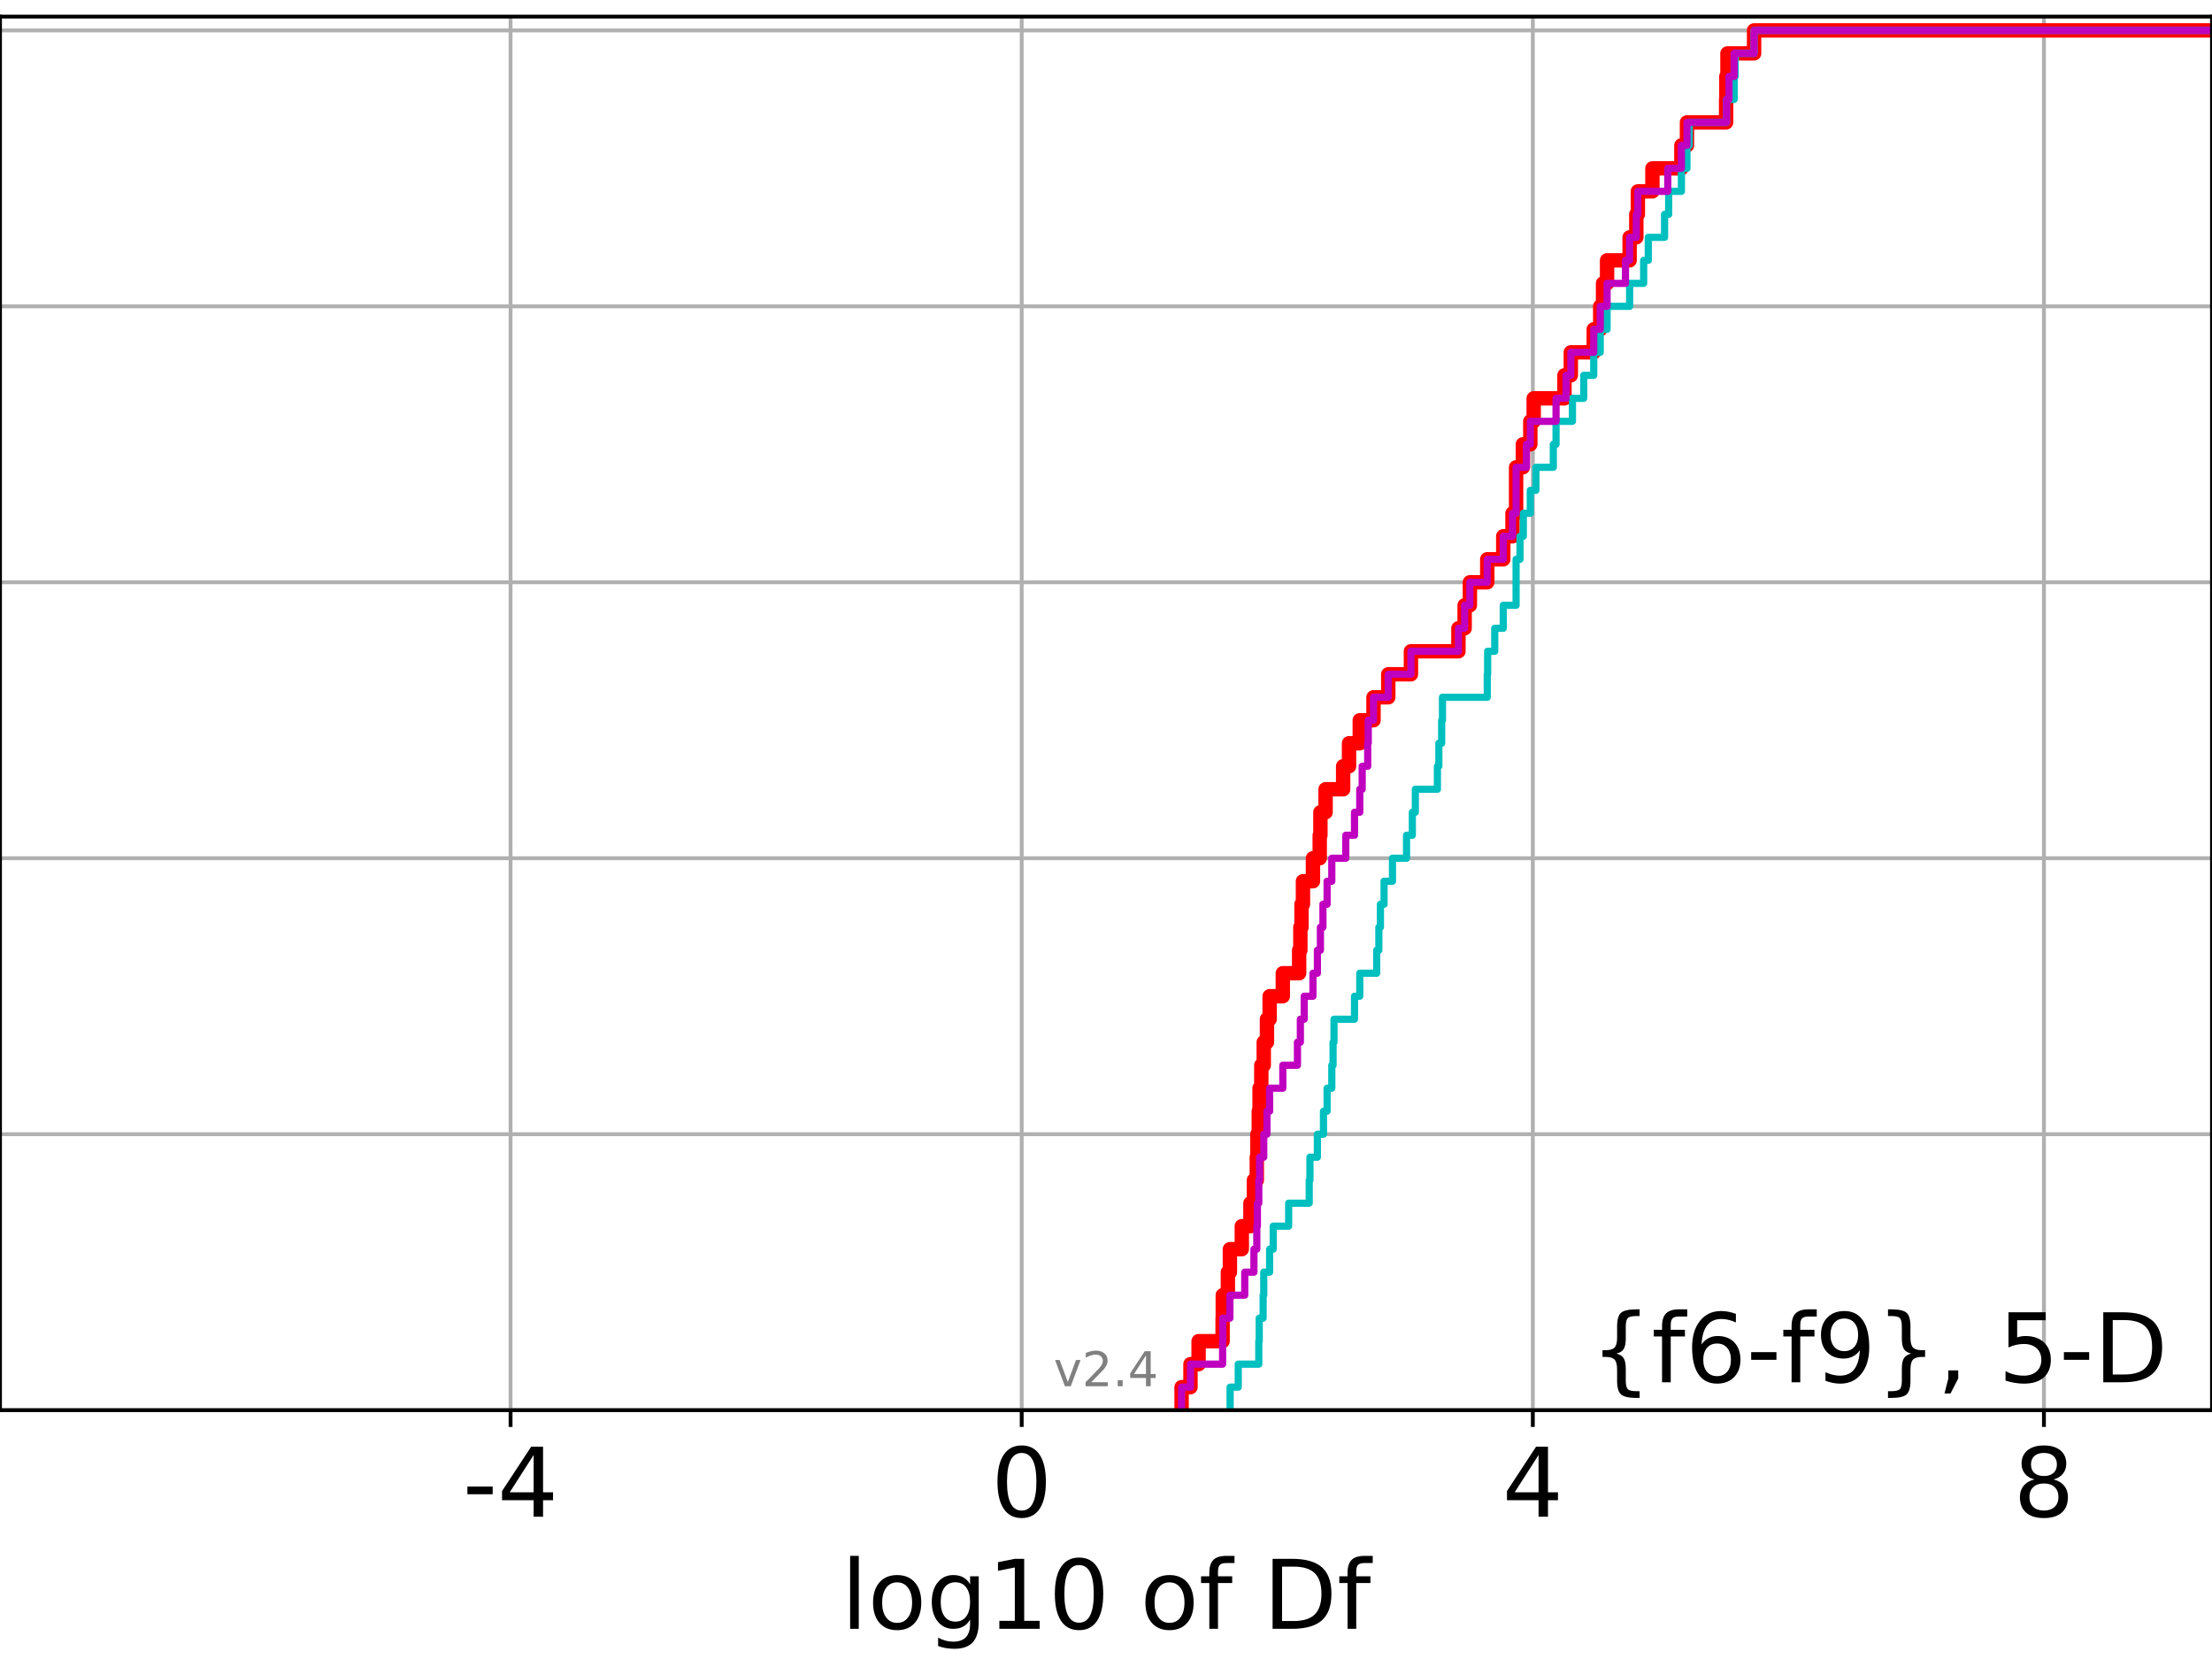 <?xml version="1.0" encoding="utf-8" standalone="no"?>
<!DOCTYPE svg PUBLIC "-//W3C//DTD SVG 1.1//EN"
  "http://www.w3.org/Graphics/SVG/1.1/DTD/svg11.dtd">
<!-- Created with matplotlib (https://matplotlib.org/) -->
<svg height="345.6pt" version="1.1" viewBox="0 0 460.8 345.6" width="460.8pt" xmlns="http://www.w3.org/2000/svg" xmlns:xlink="http://www.w3.org/1999/xlink">
 <defs>
  <style type="text/css">
*{stroke-linecap:butt;stroke-linejoin:round;}
  </style>
 </defs>
 <g id="figure_1">
  <g id="patch_1">
   <path d="M 0 345.6 
L 460.8 345.6 
L 460.8 0 
L 0 0 
z
" style="fill:#ffffff;"/>
  </g>
  <g id="axes_1">
   <g id="patch_2">
    <path d="M 0 293.76 
L 460.8 293.76 
L 460.8 3.456 
L 0 3.456 
z
" style="fill:#ffffff;"/>
   </g>
   <g id="matplotlib.axis_1">
    <g id="xtick_1">
     <g id="line2d_1">
      <path clip-path="url(#p0cecba65eb)" d="M 106.361 293.76 
L 106.361 3.456 
" style="fill:none;stroke:#b0b0b0;stroke-linecap:square;stroke-width:0.8;"/>
     </g>
     <g id="line2d_2">
      <defs>
       <path d="M 0 0 
L 0 3.5 
" id="md70334768b" style="stroke:#000000;stroke-width:0.8;"/>
      </defs>
      <g>
       <use style="stroke:#000000;stroke-width:0.8;" x="106.361" xlink:href="#md70334768b" y="293.76"/>
      </g>
     </g>
     <g id="text_1">
      <!-- -4 -->
      <defs>
       <path d="M 4.891 31.391 
L 31.203 31.391 
L 31.203 23.391 
L 4.891 23.391 
z
" id="DejaVuSans-45"/>
       <path d="M 37.797 64.312 
L 12.891 25.391 
L 37.797 25.391 
z
M 35.203 72.906 
L 47.609 72.906 
L 47.609 25.391 
L 58.016 25.391 
L 58.016 17.188 
L 47.609 17.188 
L 47.609 0 
L 37.797 0 
L 37.797 17.188 
L 4.891 17.188 
L 4.891 26.703 
z
" id="DejaVuSans-52"/>
      </defs>
      <g transform="translate(96.391 315.957)scale(0.2 -0.2)">
       <use xlink:href="#DejaVuSans-45"/>
       <use x="36.084" xlink:href="#DejaVuSans-52"/>
      </g>
     </g>
    </g>
    <g id="xtick_2">
     <g id="line2d_3">
      <path clip-path="url(#p0cecba65eb)" d="M 212.838 293.76 
L 212.838 3.456 
" style="fill:none;stroke:#b0b0b0;stroke-linecap:square;stroke-width:0.8;"/>
     </g>
     <g id="line2d_4">
      <g>
       <use style="stroke:#000000;stroke-width:0.8;" x="212.838" xlink:href="#md70334768b" y="293.76"/>
      </g>
     </g>
     <g id="text_2">
      <!-- 0 -->
      <defs>
       <path d="M 31.781 66.406 
Q 24.172 66.406 20.328 58.906 
Q 16.5 51.422 16.5 36.375 
Q 16.5 21.391 20.328 13.891 
Q 24.172 6.391 31.781 6.391 
Q 39.453 6.391 43.281 13.891 
Q 47.125 21.391 47.125 36.375 
Q 47.125 51.422 43.281 58.906 
Q 39.453 66.406 31.781 66.406 
z
M 31.781 74.219 
Q 44.047 74.219 50.516 64.516 
Q 56.984 54.828 56.984 36.375 
Q 56.984 17.969 50.516 8.266 
Q 44.047 -1.422 31.781 -1.422 
Q 19.531 -1.422 13.062 8.266 
Q 6.594 17.969 6.594 36.375 
Q 6.594 54.828 13.062 64.516 
Q 19.531 74.219 31.781 74.219 
z
" id="DejaVuSans-48"/>
      </defs>
      <g transform="translate(206.476 315.957)scale(0.2 -0.2)">
       <use xlink:href="#DejaVuSans-48"/>
      </g>
     </g>
    </g>
    <g id="xtick_3">
     <g id="line2d_5">
      <path clip-path="url(#p0cecba65eb)" d="M 319.315 293.76 
L 319.315 3.456 
" style="fill:none;stroke:#b0b0b0;stroke-linecap:square;stroke-width:0.8;"/>
     </g>
     <g id="line2d_6">
      <g>
       <use style="stroke:#000000;stroke-width:0.8;" x="319.315" xlink:href="#md70334768b" y="293.76"/>
      </g>
     </g>
     <g id="text_3">
      <!-- 4 -->
      <g transform="translate(312.952 315.957)scale(0.2 -0.2)">
       <use xlink:href="#DejaVuSans-52"/>
      </g>
     </g>
    </g>
    <g id="xtick_4">
     <g id="line2d_7">
      <path clip-path="url(#p0cecba65eb)" d="M 425.791 293.76 
L 425.791 3.456 
" style="fill:none;stroke:#b0b0b0;stroke-linecap:square;stroke-width:0.8;"/>
     </g>
     <g id="line2d_8">
      <g>
       <use style="stroke:#000000;stroke-width:0.8;" x="425.791" xlink:href="#md70334768b" y="293.76"/>
      </g>
     </g>
     <g id="text_4">
      <!-- 8 -->
      <defs>
       <path d="M 31.781 34.625 
Q 24.75 34.625 20.719 30.859 
Q 16.703 27.094 16.703 20.516 
Q 16.703 13.922 20.719 10.156 
Q 24.75 6.391 31.781 6.391 
Q 38.812 6.391 42.859 10.172 
Q 46.922 13.969 46.922 20.516 
Q 46.922 27.094 42.891 30.859 
Q 38.875 34.625 31.781 34.625 
z
M 21.922 38.812 
Q 15.578 40.375 12.031 44.719 
Q 8.5 49.078 8.5 55.328 
Q 8.5 64.062 14.719 69.141 
Q 20.953 74.219 31.781 74.219 
Q 42.672 74.219 48.875 69.141 
Q 55.078 64.062 55.078 55.328 
Q 55.078 49.078 51.531 44.719 
Q 48 40.375 41.703 38.812 
Q 48.828 37.156 52.797 32.312 
Q 56.781 27.484 56.781 20.516 
Q 56.781 9.906 50.312 4.234 
Q 43.844 -1.422 31.781 -1.422 
Q 19.734 -1.422 13.25 4.234 
Q 6.781 9.906 6.781 20.516 
Q 6.781 27.484 10.781 32.312 
Q 14.797 37.156 21.922 38.812 
z
M 18.312 54.391 
Q 18.312 48.734 21.844 45.562 
Q 25.391 42.391 31.781 42.391 
Q 38.141 42.391 41.719 45.562 
Q 45.312 48.734 45.312 54.391 
Q 45.312 60.062 41.719 63.234 
Q 38.141 66.406 31.781 66.406 
Q 25.391 66.406 21.844 63.234 
Q 18.312 60.062 18.312 54.391 
z
" id="DejaVuSans-56"/>
      </defs>
      <g transform="translate(419.429 315.957)scale(0.2 -0.2)">
       <use xlink:href="#DejaVuSans-56"/>
      </g>
     </g>
    </g>
    <g id="text_5">
     <!-- log10 of Df -->
     <defs>
      <path d="M 9.422 75.984 
L 18.406 75.984 
L 18.406 0 
L 9.422 0 
z
" id="DejaVuSans-108"/>
      <path d="M 30.609 48.391 
Q 23.391 48.391 19.188 42.75 
Q 14.984 37.109 14.984 27.297 
Q 14.984 17.484 19.156 11.844 
Q 23.344 6.203 30.609 6.203 
Q 37.797 6.203 41.984 11.859 
Q 46.188 17.531 46.188 27.297 
Q 46.188 37.016 41.984 42.703 
Q 37.797 48.391 30.609 48.391 
z
M 30.609 56 
Q 42.328 56 49.016 48.375 
Q 55.719 40.766 55.719 27.297 
Q 55.719 13.875 49.016 6.219 
Q 42.328 -1.422 30.609 -1.422 
Q 18.844 -1.422 12.172 6.219 
Q 5.516 13.875 5.516 27.297 
Q 5.516 40.766 12.172 48.375 
Q 18.844 56 30.609 56 
z
" id="DejaVuSans-111"/>
      <path d="M 45.406 27.984 
Q 45.406 37.75 41.375 43.109 
Q 37.359 48.484 30.078 48.484 
Q 22.859 48.484 18.828 43.109 
Q 14.797 37.75 14.797 27.984 
Q 14.797 18.266 18.828 12.891 
Q 22.859 7.516 30.078 7.516 
Q 37.359 7.516 41.375 12.891 
Q 45.406 18.266 45.406 27.984 
z
M 54.391 6.781 
Q 54.391 -7.172 48.188 -13.984 
Q 42 -20.797 29.203 -20.797 
Q 24.469 -20.797 20.266 -20.094 
Q 16.062 -19.391 12.109 -17.922 
L 12.109 -9.188 
Q 16.062 -11.328 19.922 -12.344 
Q 23.781 -13.375 27.781 -13.375 
Q 36.625 -13.375 41.016 -8.766 
Q 45.406 -4.156 45.406 5.172 
L 45.406 9.625 
Q 42.625 4.781 38.281 2.391 
Q 33.938 0 27.875 0 
Q 17.828 0 11.672 7.656 
Q 5.516 15.328 5.516 27.984 
Q 5.516 40.672 11.672 48.328 
Q 17.828 56 27.875 56 
Q 33.938 56 38.281 53.609 
Q 42.625 51.219 45.406 46.391 
L 45.406 54.688 
L 54.391 54.688 
z
" id="DejaVuSans-103"/>
      <path d="M 12.406 8.297 
L 28.516 8.297 
L 28.516 63.922 
L 10.984 60.406 
L 10.984 69.391 
L 28.422 72.906 
L 38.281 72.906 
L 38.281 8.297 
L 54.391 8.297 
L 54.391 0 
L 12.406 0 
z
" id="DejaVuSans-49"/>
      <path id="DejaVuSans-32"/>
      <path d="M 37.109 75.984 
L 37.109 68.5 
L 28.516 68.5 
Q 23.688 68.5 21.797 66.547 
Q 19.922 64.594 19.922 59.516 
L 19.922 54.688 
L 34.719 54.688 
L 34.719 47.703 
L 19.922 47.703 
L 19.922 0 
L 10.891 0 
L 10.891 47.703 
L 2.297 47.703 
L 2.297 54.688 
L 10.891 54.688 
L 10.891 58.5 
Q 10.891 67.625 15.141 71.797 
Q 19.391 75.984 28.609 75.984 
z
" id="DejaVuSans-102"/>
      <path d="M 19.672 64.797 
L 19.672 8.109 
L 31.594 8.109 
Q 46.688 8.109 53.688 14.938 
Q 60.688 21.781 60.688 36.531 
Q 60.688 51.172 53.688 57.984 
Q 46.688 64.797 31.594 64.797 
z
M 9.812 72.906 
L 30.078 72.906 
Q 51.266 72.906 61.172 64.094 
Q 71.094 55.281 71.094 36.531 
Q 71.094 17.672 61.125 8.828 
Q 51.172 0 30.078 0 
L 9.812 0 
z
" id="DejaVuSans-68"/>
     </defs>
     <g transform="translate(175.214 339.313)scale(0.2 -0.2)">
      <use xlink:href="#DejaVuSans-108"/>
      <use x="27.783" xlink:href="#DejaVuSans-111"/>
      <use x="88.965" xlink:href="#DejaVuSans-103"/>
      <use x="152.441" xlink:href="#DejaVuSans-49"/>
      <use x="216.064" xlink:href="#DejaVuSans-48"/>
      <use x="279.688" xlink:href="#DejaVuSans-32"/>
      <use x="311.475" xlink:href="#DejaVuSans-111"/>
      <use x="372.656" xlink:href="#DejaVuSans-102"/>
      <use x="407.861" xlink:href="#DejaVuSans-32"/>
      <use x="439.648" xlink:href="#DejaVuSans-68"/>
      <use x="516.65" xlink:href="#DejaVuSans-102"/>
     </g>
    </g>
   </g>
   <g id="matplotlib.axis_2">
    <g id="ytick_1">
     <g id="line2d_9">
      <path clip-path="url(#p0cecba65eb)" d="M 0 293.76 
L 460.8 293.76 
" style="fill:none;stroke:#b0b0b0;stroke-linecap:square;stroke-width:0.8;"/>
     </g>
     <g id="line2d_10">
      <defs>
       <path d="M 0 0 
L -3.5 0 
" id="m2acc328ec2" style="stroke:#000000;stroke-width:0.8;"/>
      </defs>
      <g>
       <use style="stroke:#000000;stroke-width:0.8;" x="0" xlink:href="#m2acc328ec2" y="293.76"/>
      </g>
     </g>
    </g>
    <g id="ytick_2">
     <g id="line2d_11">
      <path clip-path="url(#p0cecba65eb)" d="M 0 236.274 
L 460.8 236.274 
" style="fill:none;stroke:#b0b0b0;stroke-linecap:square;stroke-width:0.8;"/>
     </g>
     <g id="line2d_12">
      <g>
       <use style="stroke:#000000;stroke-width:0.8;" x="0" xlink:href="#m2acc328ec2" y="236.274"/>
      </g>
     </g>
    </g>
    <g id="ytick_3">
     <g id="line2d_13">
      <path clip-path="url(#p0cecba65eb)" d="M 0 178.788 
L 460.8 178.788 
" style="fill:none;stroke:#b0b0b0;stroke-linecap:square;stroke-width:0.8;"/>
     </g>
     <g id="line2d_14">
      <g>
       <use style="stroke:#000000;stroke-width:0.8;" x="0" xlink:href="#m2acc328ec2" y="178.788"/>
      </g>
     </g>
    </g>
    <g id="ytick_4">
     <g id="line2d_15">
      <path clip-path="url(#p0cecba65eb)" d="M 0 121.302 
L 460.8 121.302 
" style="fill:none;stroke:#b0b0b0;stroke-linecap:square;stroke-width:0.8;"/>
     </g>
     <g id="line2d_16">
      <g>
       <use style="stroke:#000000;stroke-width:0.8;" x="0" xlink:href="#m2acc328ec2" y="121.302"/>
      </g>
     </g>
    </g>
    <g id="ytick_5">
     <g id="line2d_17">
      <path clip-path="url(#p0cecba65eb)" d="M 0 63.816 
L 460.8 63.816 
" style="fill:none;stroke:#b0b0b0;stroke-linecap:square;stroke-width:0.8;"/>
     </g>
     <g id="line2d_18">
      <g>
       <use style="stroke:#000000;stroke-width:0.8;" x="0" xlink:href="#m2acc328ec2" y="63.816"/>
      </g>
     </g>
    </g>
    <g id="ytick_6">
     <g id="line2d_19">
      <path clip-path="url(#p0cecba65eb)" d="M 0 6.33 
L 460.8 6.33 
" style="fill:none;stroke:#b0b0b0;stroke-linecap:square;stroke-width:0.8;"/>
     </g>
     <g id="line2d_20">
      <g>
       <use style="stroke:#000000;stroke-width:0.8;" x="0" xlink:href="#m2acc328ec2" y="6.33"/>
      </g>
     </g>
    </g>
   </g>
   <g id="line2d_21">
    <path clip-path="url(#p0cecba65eb)" d="M 246.147 293.76 
L 246.147 288.97 
L 247.998 288.97 
L 247.998 284.179 
L 249.69 284.179 
L 249.69 279.389 
L 254.692 279.389 
L 254.692 274.598 
L 254.729 274.598 
L 254.729 269.808 
L 255.789 269.808 
L 255.789 265.017 
L 256.211 265.017 
L 256.211 260.227 
L 258.691 260.227 
L 258.691 255.436 
L 260.491 255.436 
L 260.491 250.646 
L 261.216 250.646 
L 261.216 245.855 
L 261.815 245.855 
L 261.815 241.065 
L 261.938 241.065 
L 261.938 236.274 
L 262.228 236.274 
L 262.228 231.484 
L 262.39 231.484 
L 262.39 226.693 
L 262.754 226.693 
L 262.754 221.903 
L 263.262 221.903 
L 263.262 217.112 
L 263.93 217.112 
L 263.93 212.322 
L 264.489 212.322 
L 264.489 207.531 
L 267.234 207.531 
L 267.234 202.741 
L 270.633 202.741 
L 270.633 197.95 
L 270.889 197.95 
L 270.889 193.16 
L 271.127 193.16 
L 271.127 188.369 
L 271.429 188.369 
L 271.429 183.579 
L 273.513 183.579 
L 273.513 178.788 
L 274.921 178.788 
L 274.921 173.998 
L 275.067 173.998 
L 275.067 169.207 
L 276.143 169.207 
L 276.143 164.417 
L 279.801 164.417 
L 279.801 159.626 
L 281.028 159.626 
L 281.028 154.836 
L 283.267 154.836 
L 283.267 150.045 
L 286.128 150.045 
L 286.128 145.255 
L 289.202 145.255 
L 289.202 140.464 
L 293.924 140.464 
L 293.924 135.674 
L 303.82 135.674 
L 303.82 130.883 
L 305.112 130.883 
L 305.112 126.093 
L 306.203 126.093 
L 306.203 121.302 
L 309.821 121.302 
L 309.821 116.512 
L 313.157 116.512 
L 313.157 111.721 
L 315.081 111.721 
L 315.081 106.931 
L 315.832 106.931 
L 315.832 102.14 
L 315.832 102.14 
L 315.832 97.35 
L 317.241 97.35 
L 317.241 92.559 
L 318.793 92.559 
L 318.793 87.769 
L 319.497 87.769 
L 319.497 82.978 
L 325.906 82.978 
L 325.906 78.188 
L 327.23 78.188 
L 327.23 73.397 
L 332.004 73.397 
L 332.004 68.607 
L 333.358 68.607 
L 333.358 63.816 
L 333.944 63.816 
L 333.944 59.026 
L 334.782 59.026 
L 334.782 54.235 
L 339.479 54.235 
L 339.479 49.445 
L 340.873 49.445 
L 340.873 44.654 
L 341.195 44.654 
L 341.195 39.864 
L 344.23 39.864 
L 344.23 35.073 
L 350.267 35.073 
L 350.267 30.283 
L 351.427 30.283 
L 351.427 25.492 
L 359.584 25.492 
L 359.584 20.702 
L 359.637 20.702 
L 359.637 15.911 
L 359.862 15.911 
L 359.862 11.121 
L 365.409 11.121 
L 365.409 6.33 
L 365.409 6.33 
L 365.409 6.33 
L 460.8 6.33 
" style="fill:none;stroke:#ff0000;stroke-linecap:square;stroke-width:3;"/>
   </g>
   <g id="line2d_22">
    <path clip-path="url(#p0cecba65eb)" d="M 256.255 293.76 
L 256.255 288.97 
L 257.948 288.97 
L 257.948 284.179 
L 262.228 284.179 
L 262.228 279.389 
L 262.32 279.389 
L 262.32 274.598 
L 263.13 274.598 
L 263.13 269.808 
L 263.262 269.808 
L 263.262 265.017 
L 264.489 265.017 
L 264.489 260.227 
L 265.235 260.227 
L 265.235 255.436 
L 268.451 255.436 
L 268.451 250.646 
L 272.733 250.646 
L 272.733 245.855 
L 272.885 245.855 
L 272.885 241.065 
L 274.435 241.065 
L 274.435 236.274 
L 275.707 236.274 
L 275.707 231.484 
L 276.459 231.484 
L 276.459 226.693 
L 277.439 226.693 
L 277.439 221.903 
L 277.702 221.903 
L 277.702 217.112 
L 277.899 217.112 
L 277.899 212.322 
L 282.171 212.322 
L 282.171 207.531 
L 283.267 207.531 
L 283.267 202.741 
L 286.792 202.741 
L 286.792 197.95 
L 287.241 197.95 
L 287.241 193.16 
L 287.567 193.16 
L 287.567 188.369 
L 288.326 188.369 
L 288.326 183.579 
L 290.082 183.579 
L 290.082 178.788 
L 293.008 178.788 
L 293.008 173.998 
L 294.216 173.998 
L 294.216 169.207 
L 294.84 169.207 
L 294.84 164.417 
L 299.437 164.417 
L 299.437 159.626 
L 299.74 159.626 
L 299.74 154.836 
L 300.326 154.836 
L 300.326 150.045 
L 300.493 150.045 
L 300.493 145.255 
L 309.821 145.255 
L 309.821 140.464 
L 309.903 140.464 
L 309.903 135.674 
L 311.38 135.674 
L 311.38 130.883 
L 313.157 130.883 
L 313.157 126.093 
L 315.832 126.093 
L 315.832 121.302 
L 315.832 121.302 
L 315.832 116.512 
L 316.642 116.512 
L 316.642 111.721 
L 317.334 111.721 
L 317.334 106.931 
L 318.793 106.931 
L 318.793 102.14 
L 319.963 102.14 
L 319.963 97.35 
L 323.584 97.35 
L 323.584 92.559 
L 324.154 92.559 
L 324.154 87.769 
L 327.568 87.769 
L 327.568 82.978 
L 329.924 82.978 
L 329.924 78.188 
L 332.004 78.188 
L 332.004 73.397 
L 333.358 73.397 
L 333.358 68.607 
L 334.782 68.607 
L 334.782 63.816 
L 339.479 63.816 
L 339.479 59.026 
L 342.404 59.026 
L 342.404 54.235 
L 343.371 54.235 
L 343.371 49.445 
L 346.76 49.445 
L 346.76 44.654 
L 347.617 44.654 
L 347.617 39.864 
L 350.267 39.864 
L 350.267 35.073 
L 351.427 35.073 
L 351.427 30.283 
L 351.906 30.283 
L 351.906 25.492 
L 359.659 25.492 
L 359.659 20.702 
L 361.263 20.702 
L 361.263 15.911 
L 361.469 15.911 
L 361.469 11.121 
L 365.409 11.121 
L 365.409 6.33 
L 365.409 6.33 
L 365.409 6.33 
L 460.8 6.33 
" style="fill:none;stroke:#00bfbf;stroke-linecap:square;stroke-width:1.5;"/>
   </g>
   <g id="line2d_23">
    <path clip-path="url(#p0cecba65eb)" d="M 246.147 293.76 
L 246.147 288.97 
L 247.998 288.97 
L 247.998 284.179 
L 254.692 284.179 
L 254.692 279.389 
L 254.729 279.389 
L 254.729 274.598 
L 256.211 274.598 
L 256.211 269.808 
L 259.305 269.808 
L 259.305 265.017 
L 261.216 265.017 
L 261.216 260.227 
L 261.815 260.227 
L 261.815 255.436 
L 261.938 255.436 
L 261.938 250.646 
L 262.228 250.646 
L 262.228 245.855 
L 262.39 245.855 
L 262.39 241.065 
L 263.262 241.065 
L 263.262 236.274 
L 263.93 236.274 
L 263.93 231.484 
L 264.489 231.484 
L 264.489 226.693 
L 267.234 226.693 
L 267.234 221.903 
L 270.281 221.903 
L 270.281 217.112 
L 270.889 217.112 
L 270.889 212.322 
L 271.692 212.322 
L 271.692 207.531 
L 273.513 207.531 
L 273.513 202.741 
L 274.435 202.741 
L 274.435 197.95 
L 275.067 197.95 
L 275.067 193.16 
L 275.594 193.16 
L 275.594 188.369 
L 276.459 188.369 
L 276.459 183.579 
L 277.439 183.579 
L 277.439 178.788 
L 280.352 178.788 
L 280.352 173.998 
L 282.171 173.998 
L 282.171 169.207 
L 283.267 169.207 
L 283.267 164.417 
L 283.769 164.417 
L 283.769 159.626 
L 284.915 159.626 
L 284.915 154.836 
L 285.033 154.836 
L 285.033 150.045 
L 286.128 150.045 
L 286.128 145.255 
L 289.202 145.255 
L 289.202 140.464 
L 293.924 140.464 
L 293.924 135.674 
L 303.82 135.674 
L 303.82 130.883 
L 305.112 130.883 
L 305.112 126.093 
L 306.203 126.093 
L 306.203 121.302 
L 309.821 121.302 
L 309.821 116.512 
L 313.157 116.512 
L 313.157 111.721 
L 315.081 111.721 
L 315.081 106.931 
L 315.832 106.931 
L 315.832 102.14 
L 315.832 102.14 
L 315.832 97.35 
L 317.98 97.35 
L 317.98 92.559 
L 318.793 92.559 
L 318.793 87.769 
L 324.154 87.769 
L 324.154 82.978 
L 326.232 82.978 
L 326.232 78.188 
L 327.23 78.188 
L 327.23 73.397 
L 332.004 73.397 
L 332.004 68.607 
L 333.358 68.607 
L 333.358 63.816 
L 334.782 63.816 
L 334.782 59.026 
L 338.616 59.026 
L 338.616 54.235 
L 339.479 54.235 
L 339.479 49.445 
L 340.873 49.445 
L 340.873 44.654 
L 341.195 44.654 
L 341.195 39.864 
L 347.43 39.864 
L 347.43 35.073 
L 350.267 35.073 
L 350.267 30.283 
L 351.427 30.283 
L 351.427 25.492 
L 359.659 25.492 
L 359.659 20.702 
L 360.178 20.702 
L 360.178 15.911 
L 361.263 15.911 
L 361.263 11.121 
L 365.409 11.121 
L 365.409 6.33 
L 365.409 6.33 
L 365.409 6.33 
L 460.8 6.33 
" style="fill:none;stroke:#bf00bf;stroke-linecap:square;stroke-width:1.5;"/>
   </g>
   <g id="patch_3">
    <path d="M 0 293.76 
L 0 3.456 
" style="fill:none;stroke:#000000;stroke-linecap:square;stroke-linejoin:miter;stroke-width:0.8;"/>
   </g>
   <g id="patch_4">
    <path d="M 460.8 293.76 
L 460.8 3.456 
" style="fill:none;stroke:#000000;stroke-linecap:square;stroke-linejoin:miter;stroke-width:0.8;"/>
   </g>
   <g id="patch_5">
    <path d="M 0 293.76 
L 460.8 293.76 
" style="fill:none;stroke:#000000;stroke-linecap:square;stroke-linejoin:miter;stroke-width:0.8;"/>
   </g>
   <g id="patch_6">
    <path d="M 0 3.456 
L 460.8 3.456 
" style="fill:none;stroke:#000000;stroke-linecap:square;stroke-linejoin:miter;stroke-width:0.8;"/>
   </g>
   <g id="text_6">
    <!-- {f6-f9}, 5-D -->
    <defs>
     <path d="M 51.125 -9.281 
L 51.125 -16.312 
L 48.094 -16.312 
Q 35.938 -16.312 31.812 -12.688 
Q 27.688 -9.078 27.688 1.703 
L 27.688 13.375 
Q 27.688 20.75 25.047 23.578 
Q 22.406 26.422 15.484 26.422 
L 12.5 26.422 
L 12.5 33.406 
L 15.484 33.406 
Q 22.469 33.406 25.078 36.203 
Q 27.688 39.016 27.688 46.297 
L 27.688 58.016 
Q 27.688 68.797 31.812 72.391 
Q 35.938 75.984 48.094 75.984 
L 51.125 75.984 
L 51.125 69 
L 47.797 69 
Q 40.922 69 38.812 66.844 
Q 36.719 64.703 36.719 57.812 
L 36.719 45.703 
Q 36.719 38.031 34.5 34.562 
Q 32.281 31.109 26.906 29.891 
Q 32.328 28.562 34.516 25.094 
Q 36.719 21.625 36.719 14.016 
L 36.719 1.906 
Q 36.719 -4.984 38.812 -7.125 
Q 40.922 -9.281 47.797 -9.281 
z
" id="DejaVuSans-123"/>
     <path d="M 33.016 40.375 
Q 26.375 40.375 22.484 35.828 
Q 18.609 31.297 18.609 23.391 
Q 18.609 15.531 22.484 10.953 
Q 26.375 6.391 33.016 6.391 
Q 39.656 6.391 43.531 10.953 
Q 47.406 15.531 47.406 23.391 
Q 47.406 31.297 43.531 35.828 
Q 39.656 40.375 33.016 40.375 
z
M 52.594 71.297 
L 52.594 62.312 
Q 48.875 64.062 45.094 64.984 
Q 41.312 65.922 37.594 65.922 
Q 27.828 65.922 22.672 59.328 
Q 17.531 52.734 16.797 39.406 
Q 19.672 43.656 24.016 45.922 
Q 28.375 48.188 33.594 48.188 
Q 44.578 48.188 50.953 41.516 
Q 57.328 34.859 57.328 23.391 
Q 57.328 12.156 50.688 5.359 
Q 44.047 -1.422 33.016 -1.422 
Q 20.359 -1.422 13.672 8.266 
Q 6.984 17.969 6.984 36.375 
Q 6.984 53.656 15.188 63.938 
Q 23.391 74.219 37.203 74.219 
Q 40.922 74.219 44.703 73.484 
Q 48.484 72.75 52.594 71.297 
z
" id="DejaVuSans-54"/>
     <path d="M 10.984 1.516 
L 10.984 10.5 
Q 14.703 8.734 18.5 7.812 
Q 22.312 6.891 25.984 6.891 
Q 35.75 6.891 40.891 13.453 
Q 46.047 20.016 46.781 33.406 
Q 43.953 29.203 39.594 26.953 
Q 35.25 24.703 29.984 24.703 
Q 19.047 24.703 12.672 31.312 
Q 6.297 37.938 6.297 49.422 
Q 6.297 60.641 12.938 67.422 
Q 19.578 74.219 30.609 74.219 
Q 43.266 74.219 49.922 64.516 
Q 56.594 54.828 56.594 36.375 
Q 56.594 19.141 48.406 8.859 
Q 40.234 -1.422 26.422 -1.422 
Q 22.703 -1.422 18.891 -0.688 
Q 15.094 0.047 10.984 1.516 
z
M 30.609 32.422 
Q 37.25 32.422 41.125 36.953 
Q 45.016 41.5 45.016 49.422 
Q 45.016 57.281 41.125 61.844 
Q 37.25 66.406 30.609 66.406 
Q 23.969 66.406 20.094 61.844 
Q 16.219 57.281 16.219 49.422 
Q 16.219 41.5 20.094 36.953 
Q 23.969 32.422 30.609 32.422 
z
" id="DejaVuSans-57"/>
     <path d="M 12.5 -9.281 
L 15.922 -9.281 
Q 22.75 -9.281 24.828 -7.172 
Q 26.906 -5.078 26.906 1.906 
L 26.906 14.016 
Q 26.906 21.625 29.094 25.094 
Q 31.297 28.562 36.719 29.891 
Q 31.297 31.109 29.094 34.562 
Q 26.906 38.031 26.906 45.703 
L 26.906 57.812 
Q 26.906 64.75 24.828 66.875 
Q 22.75 69 15.922 69 
L 12.5 69 
L 12.5 75.984 
L 15.578 75.984 
Q 27.734 75.984 31.812 72.391 
Q 35.891 68.797 35.891 58.016 
L 35.891 46.297 
Q 35.891 39.016 38.516 36.203 
Q 41.156 33.406 48.094 33.406 
L 51.125 33.406 
L 51.125 26.422 
L 48.094 26.422 
Q 41.156 26.422 38.516 23.578 
Q 35.891 20.75 35.891 13.375 
L 35.891 1.703 
Q 35.891 -9.078 31.812 -12.688 
Q 27.734 -16.312 15.578 -16.312 
L 12.5 -16.312 
z
" id="DejaVuSans-125"/>
     <path d="M 11.719 12.406 
L 22.016 12.406 
L 22.016 4 
L 14.016 -11.625 
L 7.719 -11.625 
L 11.719 4 
z
" id="DejaVuSans-44"/>
     <path d="M 10.797 72.906 
L 49.516 72.906 
L 49.516 64.594 
L 19.828 64.594 
L 19.828 46.734 
Q 21.969 47.469 24.109 47.828 
Q 26.266 48.188 28.422 48.188 
Q 40.625 48.188 47.75 41.5 
Q 54.891 34.812 54.891 23.391 
Q 54.891 11.625 47.562 5.094 
Q 40.234 -1.422 26.906 -1.422 
Q 22.312 -1.422 17.547 -0.641 
Q 12.797 0.141 7.719 1.703 
L 7.719 11.625 
Q 12.109 9.234 16.797 8.062 
Q 21.484 6.891 26.703 6.891 
Q 35.156 6.891 40.078 11.328 
Q 45.016 15.766 45.016 23.391 
Q 45.016 31 40.078 35.438 
Q 35.156 39.891 26.703 39.891 
Q 22.75 39.891 18.812 39.016 
Q 14.891 38.141 10.797 36.281 
z
" id="DejaVuSans-53"/>
    </defs>
    <g transform="translate(331.334 287.954)scale(0.2 -0.2)">
     <use xlink:href="#DejaVuSans-123"/>
     <use x="63.623" xlink:href="#DejaVuSans-102"/>
     <use x="98.828" xlink:href="#DejaVuSans-54"/>
     <use x="162.451" xlink:href="#DejaVuSans-45"/>
     <use x="198.535" xlink:href="#DejaVuSans-102"/>
     <use x="233.74" xlink:href="#DejaVuSans-57"/>
     <use x="297.363" xlink:href="#DejaVuSans-125"/>
     <use x="360.986" xlink:href="#DejaVuSans-44"/>
     <use x="392.773" xlink:href="#DejaVuSans-32"/>
     <use x="424.561" xlink:href="#DejaVuSans-53"/>
     <use x="488.184" xlink:href="#DejaVuSans-45"/>
     <use x="524.268" xlink:href="#DejaVuSans-68"/>
    </g>
   </g>
   <g id="text_7">
    <!-- v2.4 -->
    <defs>
     <path d="M 2.984 54.688 
L 12.5 54.688 
L 29.594 8.797 
L 46.688 54.688 
L 56.203 54.688 
L 35.688 0 
L 23.484 0 
z
" id="DejaVuSans-118"/>
     <path d="M 19.188 8.297 
L 53.609 8.297 
L 53.609 0 
L 7.328 0 
L 7.328 8.297 
Q 12.938 14.109 22.625 23.891 
Q 32.328 33.688 34.812 36.531 
Q 39.547 41.844 41.422 45.531 
Q 43.312 49.219 43.312 52.781 
Q 43.312 58.594 39.234 62.25 
Q 35.156 65.922 28.609 65.922 
Q 23.969 65.922 18.812 64.312 
Q 13.672 62.703 7.812 59.422 
L 7.812 69.391 
Q 13.766 71.781 18.938 73 
Q 24.125 74.219 28.422 74.219 
Q 39.75 74.219 46.484 68.547 
Q 53.219 62.891 53.219 53.422 
Q 53.219 48.922 51.531 44.891 
Q 49.859 40.875 45.406 35.406 
Q 44.188 33.984 37.641 27.219 
Q 31.109 20.453 19.188 8.297 
z
" id="DejaVuSans-50"/>
     <path d="M 10.688 12.406 
L 21 12.406 
L 21 0 
L 10.688 0 
z
" id="DejaVuSans-46"/>
    </defs>
    <g style="fill:#808080;" transform="translate(219.489 288.777)scale(0.1 -0.1)">
     <use xlink:href="#DejaVuSans-118"/>
     <use x="59.18" xlink:href="#DejaVuSans-50"/>
     <use x="122.803" xlink:href="#DejaVuSans-46"/>
     <use x="154.59" xlink:href="#DejaVuSans-52"/>
    </g>
   </g>
  </g>
 </g>
 <defs>
  <clipPath id="p0cecba65eb">
   <rect height="290.304" width="460.8" x="0" y="3.456"/>
  </clipPath>
 </defs>
</svg>
